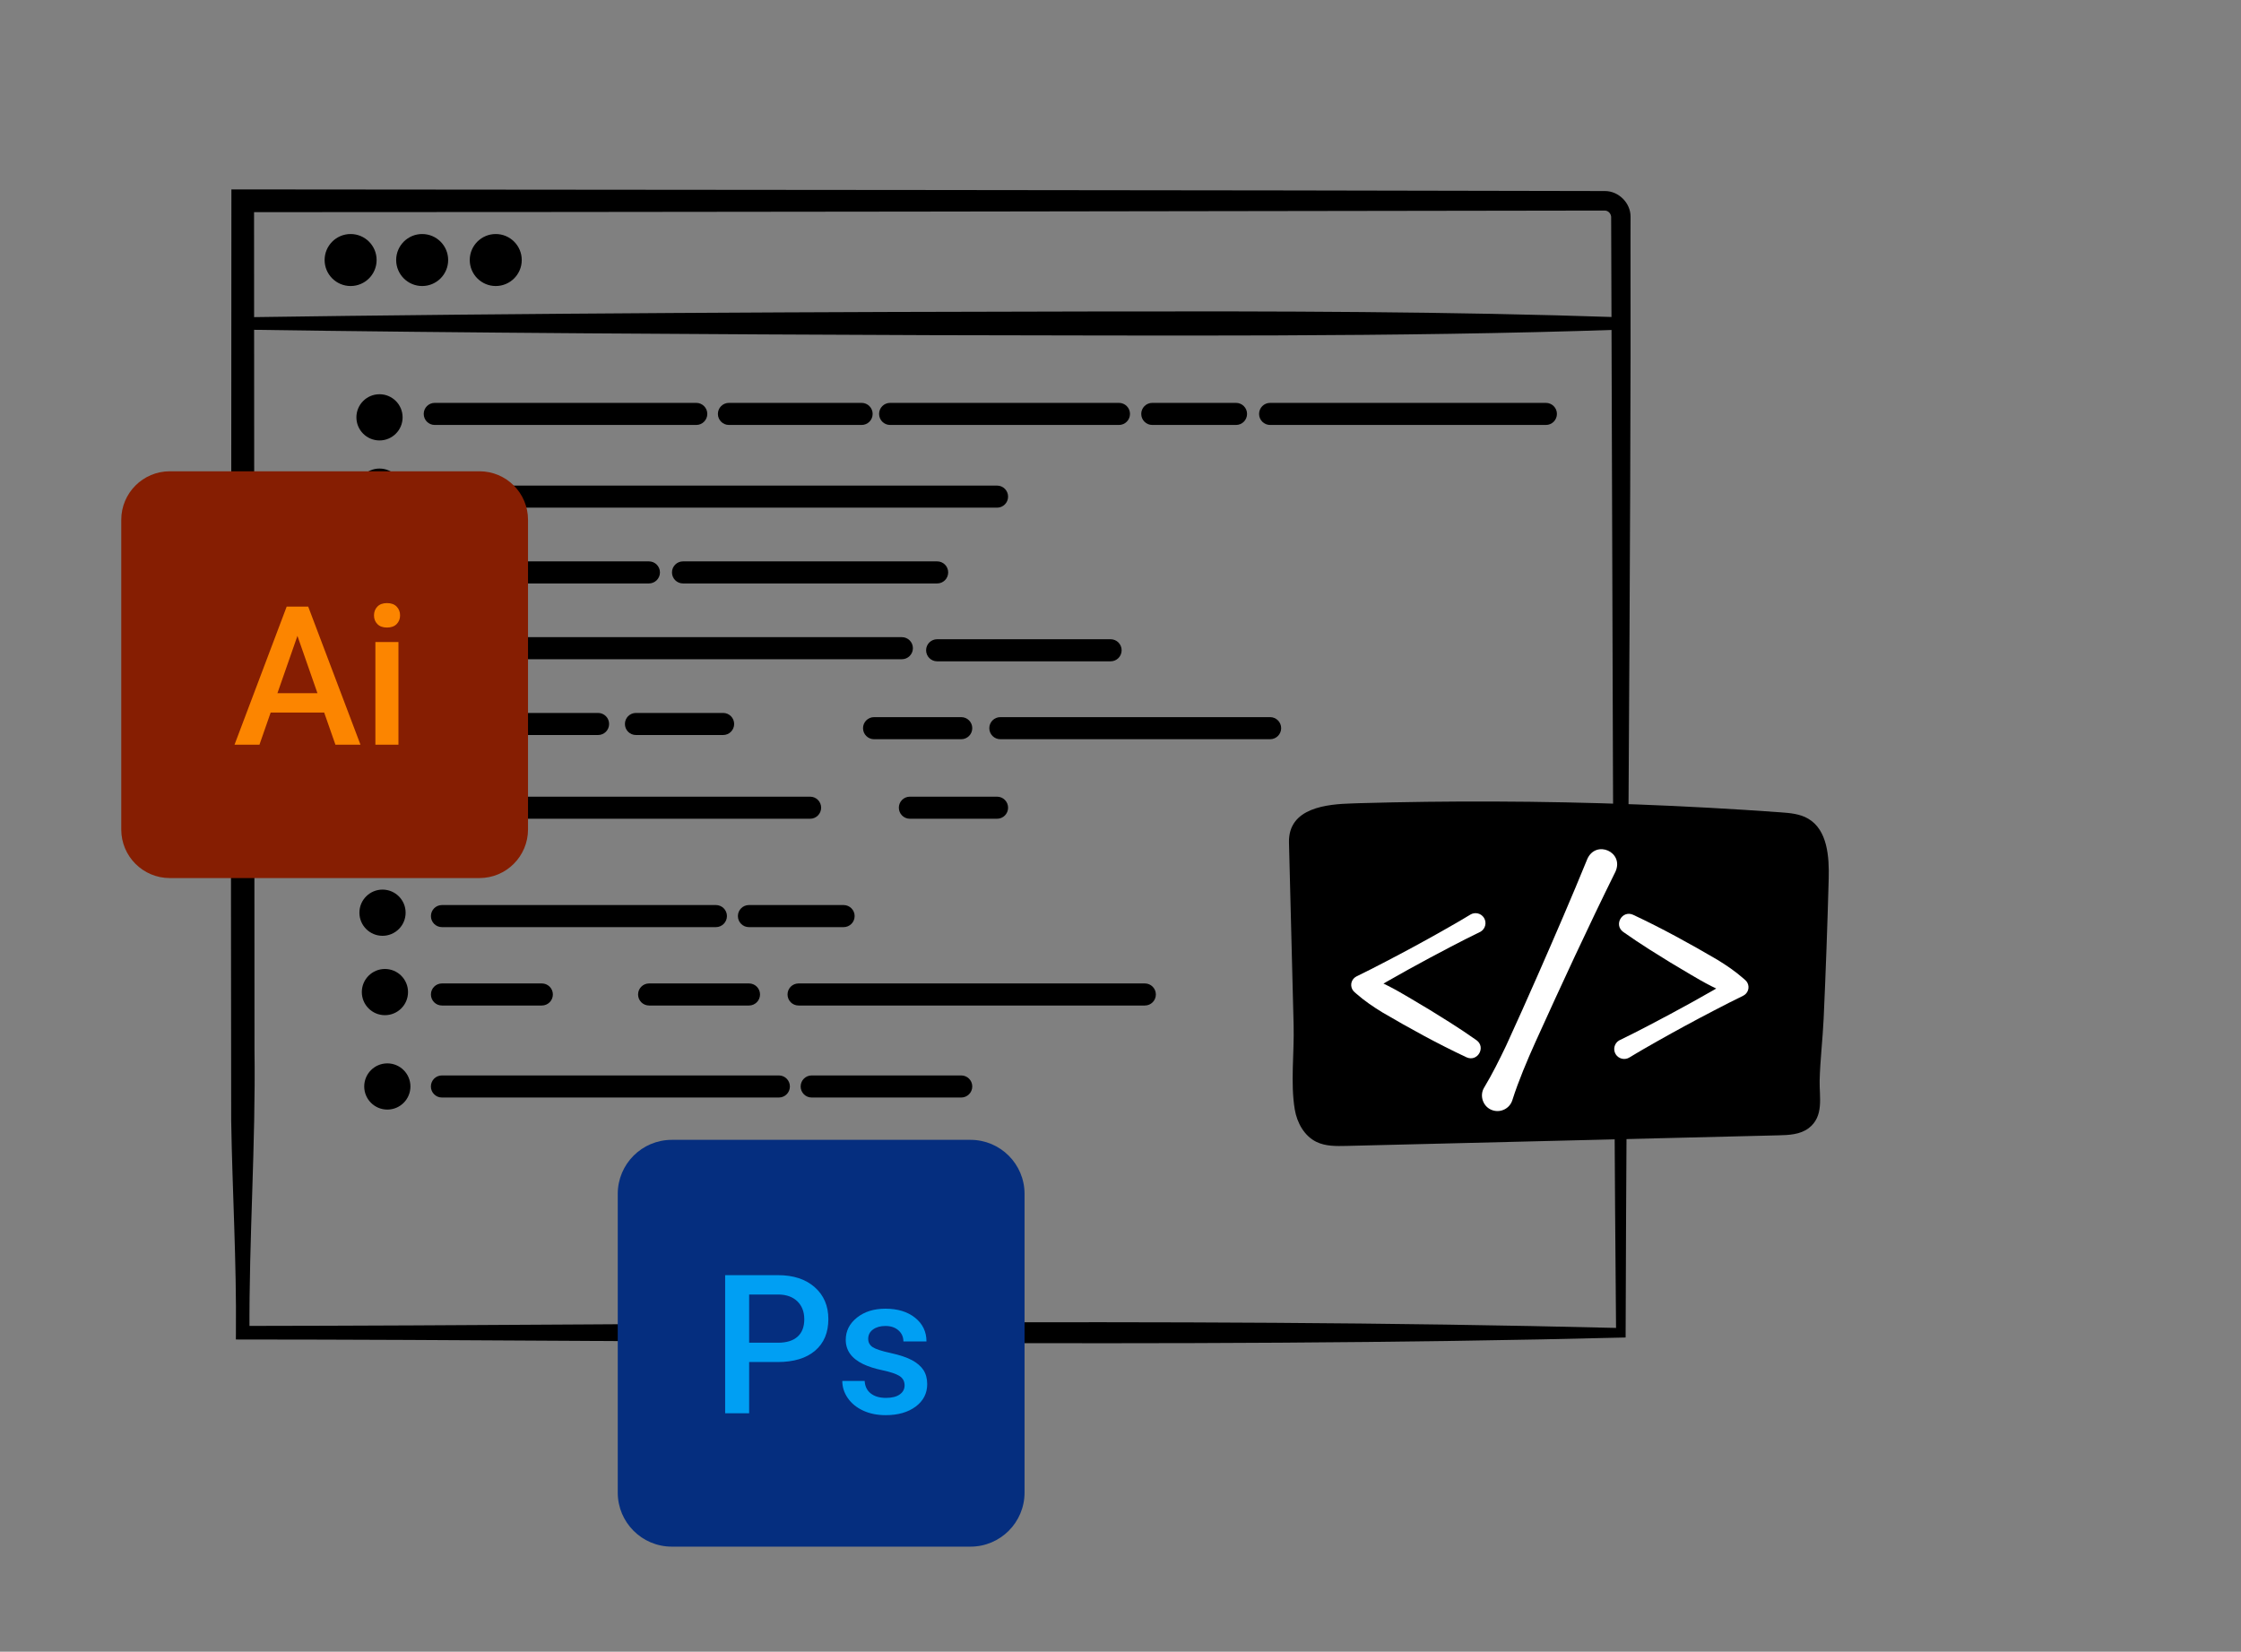 <?xml version="1.0" encoding="utf-8"?>
<!-- Generator: Adobe Illustrator 27.3.1, SVG Export Plug-In . SVG Version: 6.00 Build 0)  -->
<svg version="1.1" id="Layer_1" xmlns="http://www.w3.org/2000/svg" xmlns:xlink="http://www.w3.org/1999/xlink" x="0px" y="0px"
	 viewBox="0 0 550 405.39" style="enable-background:new 0 0 550 405.39;" xml:space="preserve">
<rect x="0" y="0" width="550" height="405.39" fill="#808080" stroke="none"/>
<style type="text/css">
	.st0{fill:#FFFFFF;}
	.st1{fill:#861E02;}
	.st2{fill:#FC8500;}
	.st3{fill:#052E7F;}
	.st4{fill:#009FF3;}
</style>
<path d="M398.97,328.27c-111.36,2.82-229.45,0.54-341.08,0.49l0.01-1.67c0.17-17.37-0.88-34.73-1.16-52.09
	c0.02-11.17-0.12-74.3-0.02-86.82l0.07-138.91v-2.78h2.78c89.93,0.09,244.62,0.16,334.35,0.4c3.34,0,6.29,2.94,6.26,6.3v0.33
	l-0.01,4.83C400.37,128.07,399.15,257.37,398.97,328.27L398.97,328.27z M396.62,325.92c-0.68-73.07-0.94-200.58-1.2-272.39
	c0.1-0.94-0.62-1.86-1.58-1.85c-0.01,0-0.05,0-0.11,0h-0.6c-89.24,0.15-244.17,0.39-333.56,0.39l2.78-2.78
	c0.04,46.04,0.08,163.85,0.11,208.36c0.32,23.16-1.37,46.29-1.23,69.45l-1.67-1.67C170.49,325.3,285.65,323.17,396.62,325.92
	L396.62,325.92z"/>
<path d="M397.79,80.91c-55.49,1.9-113.45,1.41-169.12,1.35c-54.57-0.21-114.73-0.54-169.12-1.35v-3.04
	c68.59-1,142.65-1.33,211.4-1.43c42.29-0.07,84.56-0.01,126.84,1.43V80.91L397.79,80.91z"/>
<circle cx="86.05" cy="63.82" r="6.38"/>
<circle cx="103.61" cy="63.82" r="6.38"/>
<circle cx="121.67" cy="63.82" r="6.38"/>
<circle cx="93.14" cy="102.43" r="5.67"/>
<circle cx="93.14" cy="120.67" r="5.67"/>
<circle cx="93.14" cy="139.86" r="5.67"/>
<circle cx="93.88" cy="159.09" r="5.67"/>
<circle cx="94.47" cy="177.69" r="5.67"/>
<path d="M170.88,104.3H106.7c-1.5,0-2.71-1.21-2.71-2.71s1.21-2.71,2.71-2.71h64.18c1.5,0,2.71,1.21,2.71,2.71
	S172.37,104.3,170.88,104.3z"/>
<path d="M244.7,124.6H106.69c-1.5,0-2.71-1.21-2.71-2.71s1.21-2.71,2.71-2.71H244.7c1.5,0,2.71,1.21,2.71,2.71
	S246.2,124.6,244.7,124.6z"/>
<path d="M159.26,143.2H106.7c-1.5,0-2.71-1.21-2.71-2.71s1.21-2.71,2.71-2.71h52.56c1.5,0,2.71,1.21,2.71,2.71
	S160.75,143.2,159.26,143.2z"/>
<path d="M221.34,161.8H108.47c-1.5,0-2.71-1.21-2.71-2.71s1.21-2.71,2.71-2.71h112.87c1.5,0,2.71,1.21,2.71,2.71
	S222.83,161.8,221.34,161.8z"/>
<path d="M175.7,227.55h-67.23c-1.5,0-2.71-1.21-2.71-2.71s1.21-2.71,2.71-2.71h67.23c1.5,0,2.71,1.21,2.71,2.71
	S177.19,227.55,175.7,227.55z"/>
<path d="M132.98,246.79h-24.51c-1.5,0-2.71-1.21-2.71-2.71s1.21-2.71,2.71-2.71h24.51c1.5,0,2.71,1.21,2.71,2.71
	S134.47,246.79,132.98,246.79z"/>
<path d="M183.82,246.79h-24.51c-1.5,0-2.71-1.21-2.71-2.71s1.21-2.71,2.71-2.71h24.51c1.5,0,2.71,1.21,2.71,2.71
	S185.31,246.79,183.82,246.79z"/>
<path d="M280.97,246.79h-84.98c-1.5,0-2.71-1.21-2.71-2.71s1.21-2.71,2.71-2.71h84.98c1.5,0,2.71,1.21,2.71,2.71
	S282.47,246.79,280.97,246.79z"/>
<path d="M235.91,269.37h-36.7c-1.5,0-2.71-1.21-2.71-2.71s1.21-2.71,2.71-2.71h36.7c1.5,0,2.71,1.21,2.71,2.71
	S237.4,269.37,235.91,269.37z"/>
<path d="M191.15,269.37h-82.69c-1.5,0-2.71-1.21-2.71-2.71s1.21-2.71,2.71-2.71h82.69c1.5,0,2.71,1.21,2.71,2.71
	S192.65,269.37,191.15,269.37z"/>
<path d="M146.78,180.4h-39.5c-1.5,0-2.71-1.21-2.71-2.71s1.21-2.71,2.71-2.71h39.5c1.5,0,2.71,1.21,2.71,2.71
	C149.49,179.19,148.28,180.4,146.78,180.4z"/>
<path d="M207.04,227.55h-23.23c-1.5,0-2.71-1.21-2.71-2.71s1.21-2.71,2.71-2.71h23.23c1.5,0,2.71,1.21,2.71,2.71
	S208.54,227.55,207.04,227.55z"/>
<path d="M198.82,200.95h-91.53c-1.5,0-2.71-1.21-2.71-2.71s1.21-2.71,2.71-2.71h91.53c1.5,0,2.71,1.21,2.71,2.71
	S200.31,200.95,198.82,200.95z"/>
<path d="M211.46,104.3H178.9c-1.5,0-2.71-1.21-2.71-2.71s1.21-2.71,2.71-2.71h32.56c1.5,0,2.71,1.21,2.71,2.71
	S212.96,104.3,211.46,104.3z"/>
<path d="M230,143.2h-62.37c-1.5,0-2.71-1.21-2.71-2.71s1.21-2.71,2.71-2.71H230c1.5,0,2.71,1.21,2.71,2.71S231.5,143.2,230,143.2z"
	/>
<path d="M177.47,180.4h-21.39c-1.5,0-2.71-1.21-2.71-2.71s1.21-2.71,2.71-2.71h21.39c1.5,0,2.71,1.21,2.71,2.71
	C180.18,179.19,178.97,180.4,177.47,180.4z"/>
<path d="M235.91,181.43h-21.39c-1.5,0-2.71-1.21-2.71-2.71s1.21-2.71,2.71-2.71h21.39c1.5,0,2.71,1.21,2.71,2.71
	S237.4,181.43,235.91,181.43z"/>
<path d="M244.7,200.95h-21.39c-1.5,0-2.71-1.21-2.71-2.71s1.21-2.71,2.71-2.71h21.39c1.5,0,2.71,1.21,2.71,2.71
	S246.2,200.95,244.7,200.95z"/>
<path d="M311.72,181.43h-66.21c-1.5,0-2.71-1.21-2.71-2.71s1.21-2.71,2.71-2.71h66.21c1.5,0,2.71,1.21,2.71,2.71
	S313.22,181.43,311.72,181.43z"/>
<path d="M272.58,162.31H230c-1.5,0-2.71-1.21-2.71-2.71s1.21-2.71,2.71-2.71h42.57c1.5,0,2.71,1.21,2.71,2.71
	S274.07,162.31,272.58,162.31z"/>
<path d="M274.62,104.3h-56.16c-1.5,0-2.71-1.21-2.71-2.71s1.21-2.71,2.71-2.71h56.16c1.5,0,2.71,1.21,2.71,2.71
	S276.11,104.3,274.62,104.3z"/>
<path d="M303.35,104.3H282.8c-1.5,0-2.71-1.21-2.71-2.71s1.21-2.71,2.71-2.71h20.55c1.5,0,2.71,1.21,2.71,2.71
	S304.85,104.3,303.35,104.3z"/>
<path d="M379.4,104.3h-67.68c-1.5,0-2.71-1.21-2.71-2.71s1.21-2.71,2.71-2.71h67.68c1.5,0,2.71,1.21,2.71,2.71
	S380.9,104.3,379.4,104.3z"/>
<path d="M333.61,197.13c10.99-0.31,21.98-0.45,32.97-0.41c23.48,0.08,46.97,0.96,70.39,2.65c2.35,0.17,4.79,0.37,6.82,1.57
	c4.73,2.78,5.17,9.33,5.02,14.82c-0.31,11.43-0.72,22.85-1.24,34.27c-0.23,5.04-0.86,10.16-0.98,15.17
	c-0.1,4.08,1.13,8.79-2.71,11.7c-2.06,1.56-4.82,1.69-7.4,1.75c-35.35,0.87-70.71,1.73-106.06,2.6c-2.49,0.06-5.08,0.1-7.32-0.98
	c-2.99-1.45-4.78-4.7-5.33-7.97c-1.08-6.42-0.11-13.96-0.28-20.59c-0.17-6.83-0.34-13.67-0.52-20.5
	c-0.21-8.14-0.41-16.27-0.62-24.41c-0.22-8.64,9.45-9.43,15.51-9.61C332.45,197.17,333.03,197.15,333.61,197.13z"/>
<path class="st0" d="M400.81,224.52c7.08,3.32,13.94,7.09,20.68,11.04c2.22,1.36,4.38,2.82,6.38,4.58l0.47,0.41
	c0.96,0.85,1.06,2.32,0.21,3.28c-0.21,0.24-0.47,0.43-0.73,0.56c-2.39,1.15-4.74,2.37-7.09,3.59c-4.7,2.44-9.36,4.96-13.97,7.57
	l-3.45,1.97c-1.14,0.68-2.29,1.33-3.42,2.03c-1.15,0.7-2.65,0.34-3.36-0.81c-0.7-1.15-0.34-2.65,0.81-3.36
	c1.26-0.64,2.53-1.25,3.79-1.88l3.53-1.82c7.05-3.68,14.02-7.5,20.84-11.57l-0.06,4.25c-3.76-1.28-7.16-3.17-10.54-5.18
	c-3.38-1.97-6.71-4-10.01-6.1c-2.2-1.4-4.38-2.84-6.51-4.35C395.99,227,398.12,223.31,400.81,224.52L400.81,224.52z"/>
<path class="st0" d="M396.49,213.91c-6.76,13.66-13.34,27.91-19.63,41.79c-0.92,2.04-2.22,5.01-3.04,7.07
	c-0.96,2.38-1.87,4.78-2.65,7.25c-0.63,2.01-2.78,3.13-4.79,2.5c-2.34-0.7-3.4-3.55-2.12-5.61c2-3.32,3.7-6.76,5.37-10.24
	c2.67-5.79,5.3-11.73,7.87-17.55c4.01-9.13,8.33-19.11,12.08-28.32C391.73,206.05,398.62,209.11,396.49,213.91L396.49,213.91z"/>
<path class="st0" d="M359.94,259.51c-7.08-3.32-13.94-7.09-20.68-11.04c-2.22-1.36-4.38-2.82-6.38-4.58l-0.47-0.41
	c-0.96-0.85-1.06-2.32-0.21-3.28c0.21-0.24,0.47-0.43,0.73-0.56c2.39-1.15,4.74-2.37,7.09-3.59c4.7-2.44,9.36-4.96,13.97-7.57
	l3.45-1.97c1.14-0.68,2.29-1.33,3.42-2.03c1.15-0.7,2.65-0.34,3.36,0.81c0.7,1.15,0.34,2.65-0.81,3.36
	c-1.26,0.64-2.53,1.25-3.79,1.88l-3.53,1.82c-7.05,3.68-14.02,7.5-20.84,11.57l0.06-4.25c3.76,1.28,7.16,3.17,10.54,5.18
	c3.38,1.97,6.71,4,10.01,6.1c2.2,1.4,4.38,2.84,6.51,4.35C364.76,257.03,362.63,260.71,359.94,259.51L359.94,259.51z"/>
<circle cx="93.88" cy="197.3" r="5.67"/>
<circle cx="93.88" cy="224.01" r="5.67"/>
<circle cx="94.47" cy="243.49" r="5.67"/>
<circle cx="95.06" cy="266.66" r="5.67"/>
<g>
	<path class="st1" d="M117.66,215.51H41.68c-6.59,0-11.92-5.34-11.92-11.92v-76c0-6.59,5.34-11.92,11.92-11.92h75.99
		c6.59,0,11.92,5.34,11.92,11.92v75.99C129.58,210.17,124.25,215.51,117.66,215.51z"/>
	<g>
		<path class="st2" d="M79.56,174.88H66.43l-2.75,7.89h-6.12l12.8-33.89h5.28l12.83,33.89h-6.15L79.56,174.88z M68.09,170.13h9.82
			L73,156.07L68.09,170.13z"/>
		<path class="st2" d="M91.79,151.04c0-0.87,0.28-1.59,0.83-2.16s1.34-0.86,2.36-0.86s1.82,0.29,2.37,0.86
			c0.56,0.57,0.84,1.3,0.84,2.16c0,0.85-0.28,1.56-0.84,2.13c-0.56,0.57-1.35,0.85-2.37,0.85s-1.81-0.28-2.36-0.85
			C92.06,152.6,91.79,151.9,91.79,151.04z M97.79,182.77h-5.66v-25.19h5.66V182.77z"/>
	</g>
</g>
<g>
	<path class="st3" d="M238.19,379.6h-73.32c-7.32,0-13.26-5.94-13.26-13.26v-73.32c0-7.32,5.94-13.26,13.26-13.26h73.32
		c7.32,0,13.26,5.94,13.26,13.26v73.32C251.45,373.66,245.51,379.6,238.19,379.6z"/>
	<g>
		<path class="st4" d="M183.86,334.29v12.57h-5.89v-33.89h12.97c3.79,0,6.79,0.99,9.02,2.96c2.23,1.97,3.34,4.58,3.34,7.83
			c0,3.32-1.09,5.91-3.27,7.76c-2.18,1.85-5.23,2.77-9.16,2.77H183.86z M183.86,329.55h7.08c2.1,0,3.69-0.49,4.8-1.48
			c1.1-0.99,1.65-2.41,1.65-4.27c0-1.83-0.56-3.29-1.68-4.39c-1.12-1.09-2.65-1.66-4.61-1.69h-7.24V329.55z"/>
		<path class="st4" d="M222.01,340.02c0-1.01-0.42-1.78-1.25-2.3c-0.83-0.53-2.21-0.99-4.13-1.4c-1.92-0.4-3.53-0.92-4.82-1.54
			c-2.82-1.37-4.24-3.34-4.24-5.94c0-2.17,0.92-3.99,2.75-5.45c1.83-1.46,4.16-2.19,6.98-2.19c3.01,0,5.44,0.74,7.3,2.23
			c1.85,1.49,2.78,3.42,2.78,5.8h-5.66c0-1.09-0.4-1.99-1.21-2.71c-0.81-0.72-1.88-1.08-3.21-1.08c-1.24,0-2.25,0.29-3.04,0.86
			c-0.78,0.57-1.18,1.34-1.18,2.3c0,0.87,0.36,1.54,1.09,2.03c0.73,0.48,2.2,0.97,4.42,1.45c2.22,0.49,3.96,1.07,5.23,1.75
			c1.26,0.68,2.2,1.49,2.82,2.43c0.61,0.95,0.92,2.1,0.92,3.45c0,2.27-0.94,4.1-2.82,5.51c-1.88,1.4-4.34,2.11-7.38,2.11
			c-2.06,0-3.9-0.37-5.52-1.12c-1.61-0.74-2.87-1.77-3.77-3.07c-0.9-1.3-1.35-2.71-1.35-4.21h5.49c0.08,1.33,0.58,2.36,1.51,3.08
			s2.16,1.08,3.7,1.08c1.49,0,2.62-0.28,3.4-0.85C221.62,341.68,222.01,340.94,222.01,340.02z"/>
	</g>
</g>
</svg>
